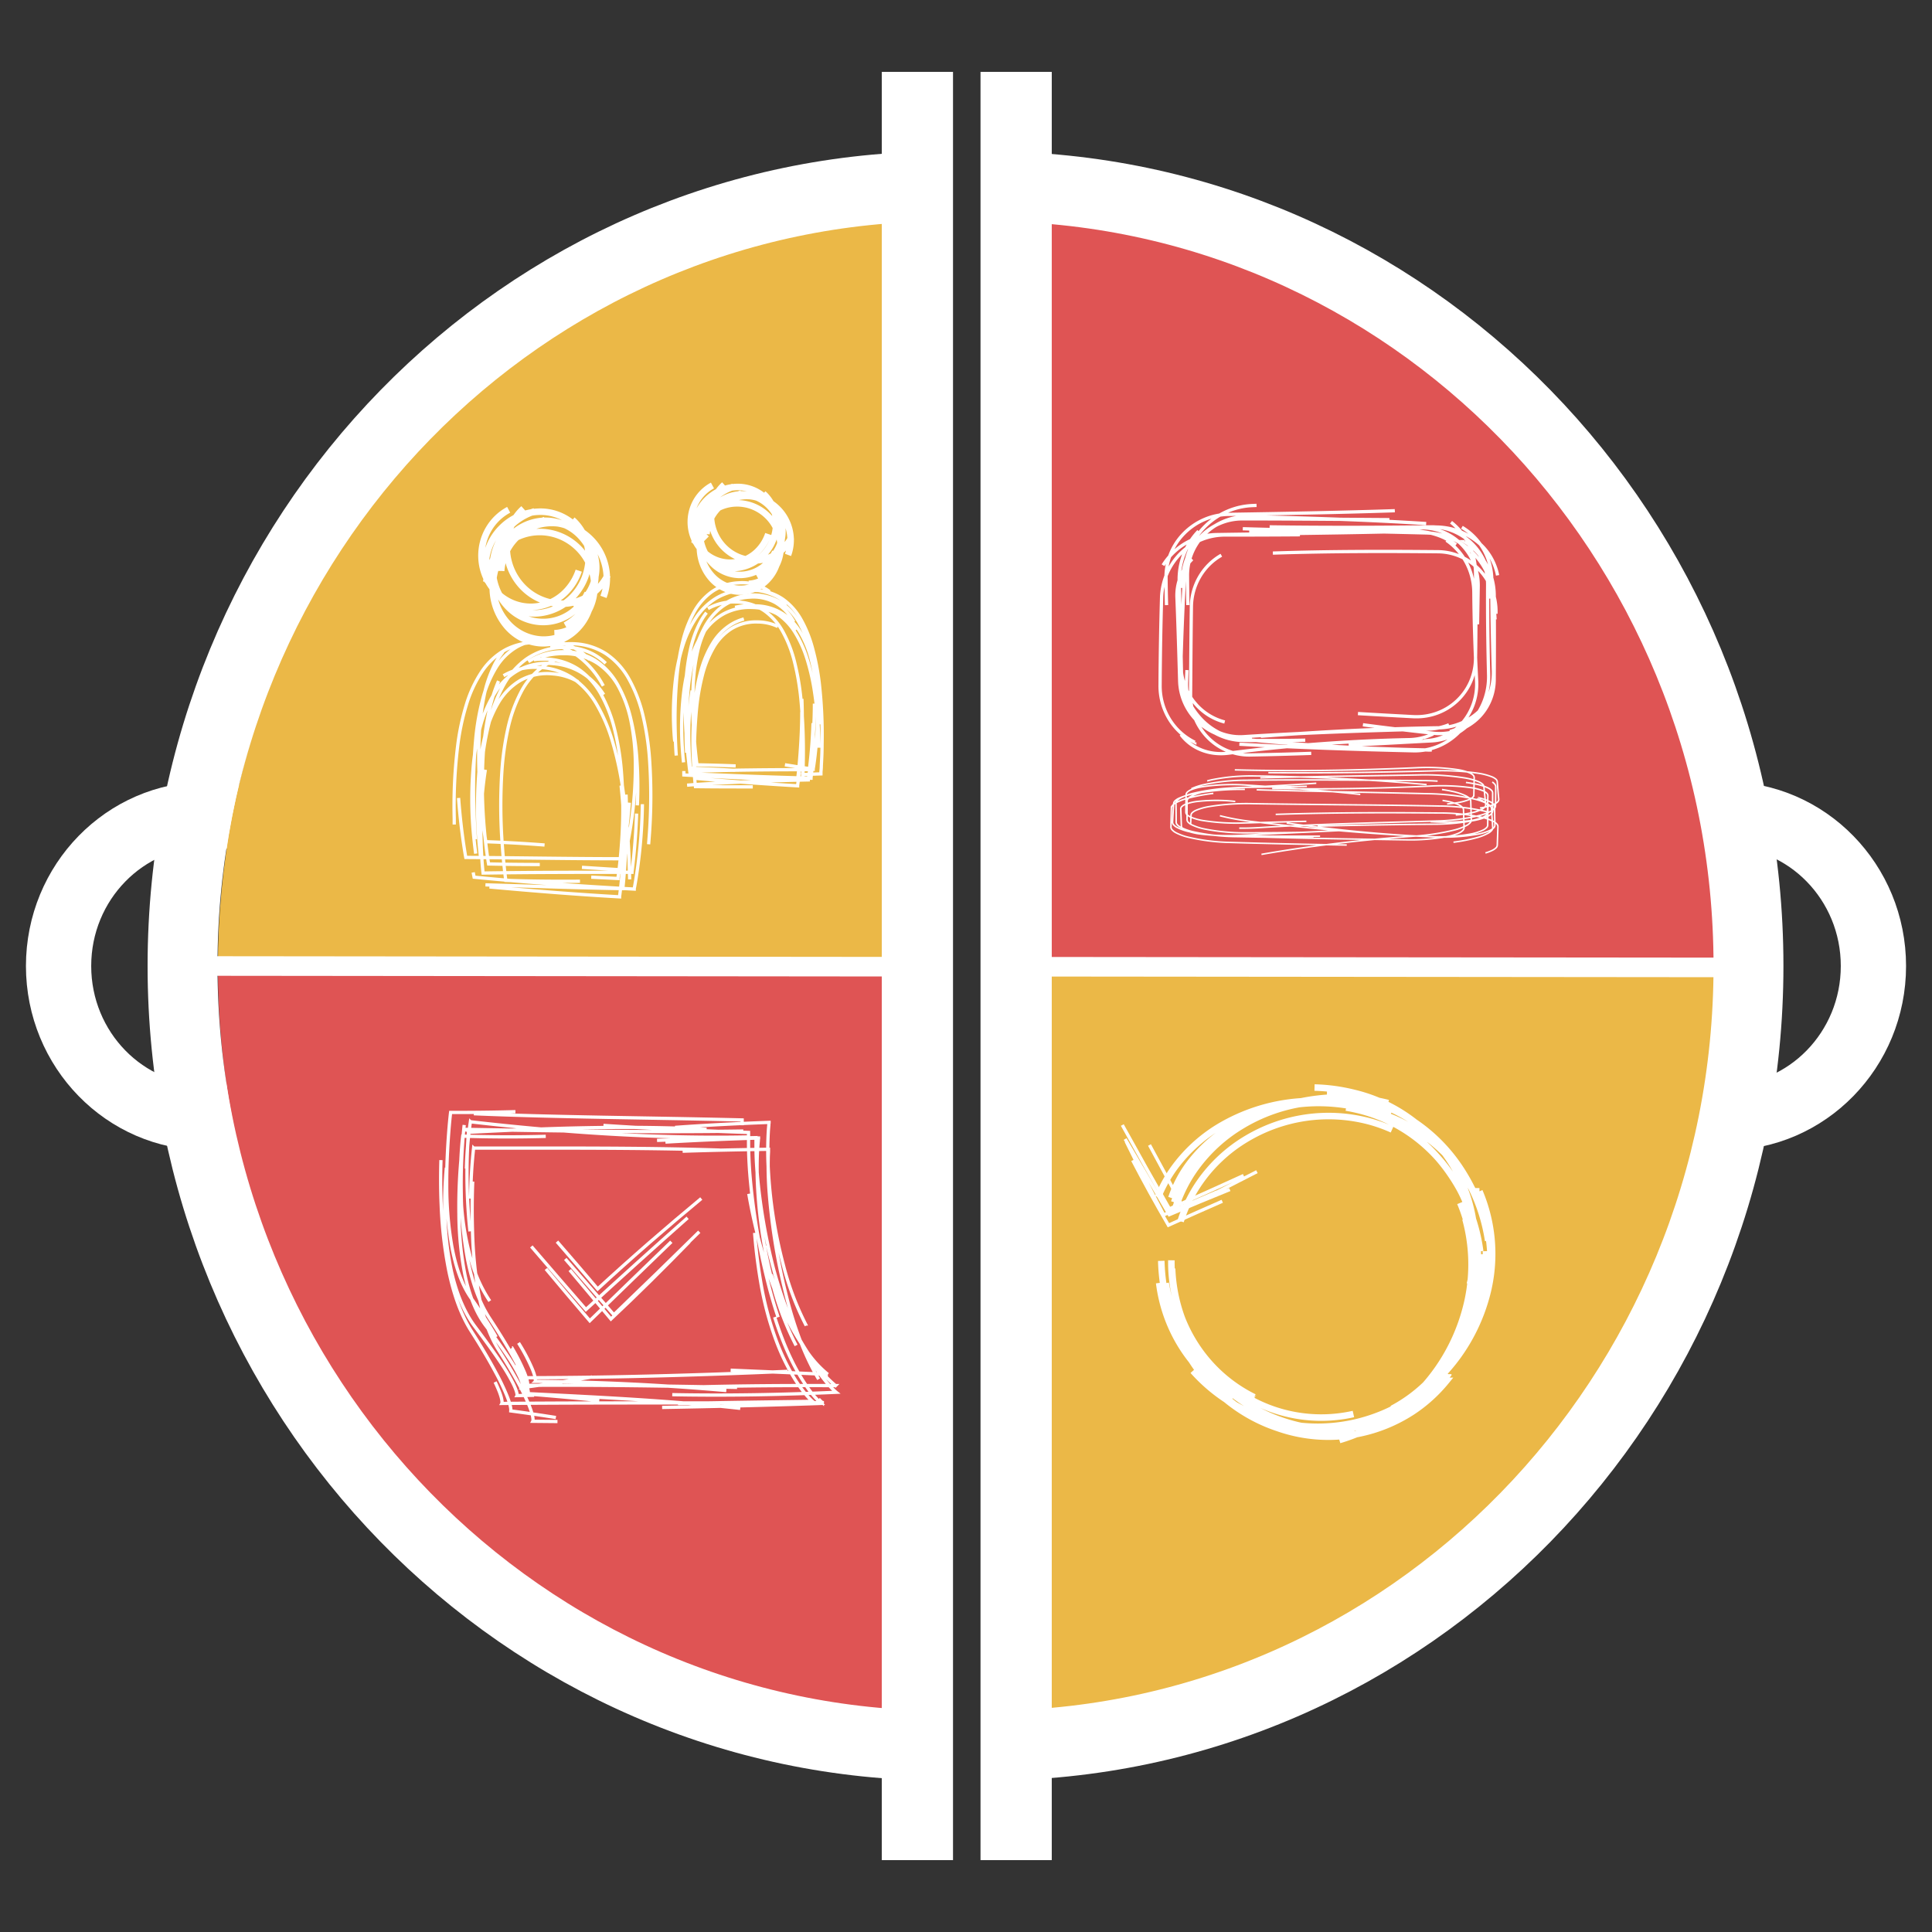 <?xml version="1.0" encoding="UTF-8" standalone="no"?>
<svg
   xmlns:dc="http://purl.org/dc/elements/1.1/"
   xmlns:cc="http://creativecommons.org/ns#"
   xmlns:rdf="http://www.w3.org/1999/02/22-rdf-syntax-ns#"
   xmlns:svg="http://www.w3.org/2000/svg"
   xmlns="http://www.w3.org/2000/svg"
   xmlns:sodipodi="http://sodipodi.sourceforge.net/DTD/sodipodi-0.dtd"
   xmlns:inkscape="http://www.inkscape.org/namespaces/inkscape"
   id="Layer_1"
   data-name="Layer 1"
   viewBox="0 0 600 600"
   version="1.1"
   sodipodi:docname="SWK-Magdeburg_schwarz.svg"
   width="600"
   height="600"
   inkscape:version="0.92.4 (5da689c313, 2019-01-14)">
  <rect x="0" y="0" width="600" height="600" fill="#333333" stroke="none"/>
  <sodipodi:namedview
     pagecolor="#000000"
     bordercolor="#666666"
     borderopacity="1"
     objecttolerance="10"
     gridtolerance="10"
     guidetolerance="10"
     inkscape:pageopacity="0"
     inkscape:pageshadow="2"
     inkscape:window-width="1920"
     inkscape:window-height="1007"
     id="namedview39"
     showgrid="false"
     units="px"
     width="800mm"
     inkscape:zoom="1.01"
     inkscape:cx="136.13861"
     inkscape:cy="338.08206"
     inkscape:window-x="-9"
     inkscape:window-y="-9"
     inkscape:window-maximized="1"
     inkscape:current-layer="Layer_1"
     inkscape:pagecheckerboard="true" />
  <defs
     id="defs4">
    <style
       id="style2">.cls-1,.cls-3,.cls-4,.cls-6,.cls-7{fill:none;}.cls-1,.cls-7{stroke:#231f20;stroke-miterlimit:10;}.cls-1{stroke-width:20px;}.cls-2{fill:#df5454;}.cls-3,.cls-4,.cls-6{stroke:#fff;}.cls-4{stroke-width:0.45px;}.cls-5{fill:#ebb847;}.cls-6{stroke-width:2px;}.cls-7{stroke-width:6px;}</style>
  </defs>
  <title
     id="title6">SWK-Magdeburg1</title>
  <ellipse
     style="fill:none;stroke:#ffffff;stroke-width:20.268px;stroke-miterlimit:10"
     class="cls-1"
     cx="64.172"
     cy="300"
     id="circle8"
     rx="45.981"
     ry="47.097" />
  <ellipse
     style="fill:none;stroke:#ffffff;stroke-width:20.268px;stroke-miterlimit:10;stroke-opacity:1"
     class="cls-1"
     cx="535.828"
     cy="300"
     id="circle10"
     rx="45.981"
     ry="47.097" />
  <path
     style="fill:#df5454;stroke-width:1.037"
     inkscape:connector-curvature="0"
     id="path3609"
     class="cls-2"
     d="m 535.667,300.441 c 0,-129.811 -98.03,-235.074 -218.98,-235.074 v 235.074 z" />
  <path
     style="fill:none;stroke:#ffffff;stroke-width:1.013"
     inkscape:connector-curvature="0"
     id="rect3824"
     class="cls-3"
     d="m 395.301,171.766 c 17.844,-0.585 34.786,-0.574 51.428,-0.421 a 18.164,18.605 0 0 1 17.854,19.261 m -10.574,-26.861 a 18.585,19.036 0 0 1 9.272,16.533 q 0.07,13.743 0.501,27.692 a 18.625,19.077 0 0 1 -13.508,19.22 m 5.567,-3.333 a 19.456,19.928 0 0 1 -16.872,9.313 c -18.484,-0.421 -36.258,-1.026 -54.072,-2.051 m 22.31,2.841 c -6.248,0.226 -12.587,0.39 -19.025,0.503 a 18.184,18.625 0 0 1 -18.434,-18.902 c 0.07,-9.087 0.12,-18.184 0.25,-27.2 a 18.094,18.533 0 0 1 9.302,-15.928 m -17.023,15.497 q -0.12,-4.226 -0.16,-8.431 a 18.775,19.23 0 0 1 5.637,-13.887 20.027,20.512 0 0 1 13.918,-5.867 c 16.572,-0.267 33.845,-0.554 51.498,-1.138 m -38.341,6.626 a 472.276,483.735 0 0 0 49.255,-1.477 21.028,21.538 0 0 1 13.888,3.846 17.323,17.743 0 0 1 7.119,11.077 m -15.881,-10.882 a 19.155,19.62 0 0 1 8.511,16.215 c 0.08,9.128 0.381,18.225 0.851,27.282 a 17.804,18.236 0 0 1 -4.416,13.22 16.021,16.41 0 0 1 -11.806,5.518 m 19.266,-11.641 a 18.785,19.241 0 0 1 -14.87,7.631 c -17.794,0.267 -36.288,1.19 -55.183,2.636 m 13.798,1.21 q -9.543,0.185 -19.316,0.082 c -10.394,-0.103 -18.895,-8.964 -19.115,-20.102 -0.19,-9.579 -0.441,-19.282 -0.711,-29.076 a 20.938,21.446 0 0 1 6.008,-15.825 m -3.324,22.964 q -0.09,-4.544 -0.12,-9.128 c -0.07,-10.256 8.461,-18.646 19.195,-18.359 17.934,0.472 36.338,0.974 54.933,2.174 m -48.614,1.026 c 17.243,0.246 33.705,0.185 49.956,0 a 18.084,18.523 0 0 1 18.394,18.841 q 0,1.723 0,3.436 M 450.635,162.187 a 19.456,19.928 0 0 1 7.6,15.292 c 0.16,9.231 0.15,18.205 0,27.097 -0.12,10.349 -8.722,18.543 -19.366,17.989 q -8.591,-0.451 -17.143,-0.954 m 23.031,6.461 a 18.164,18.605 0 0 1 -7.069,1.631 535.339,548.329 0 0 0 -56.144,4.195 c -6.268,0.821 -11.726,-1.672 -14.78,-5.795 m 22.029,1.026 -2.714,0.133 c -10.804,0.513 -19.426,-7.692 -19.716,-17.795 -0.25,-8.687 -0.501,-17.302 -0.841,-25.733 a 15.25,15.62 0 0 1 4.706,-12.092 m -3.004,8.943 q 0,-0.892 0,-1.785 c 0,-10.954 8.341,-19.63 18.515,-19.661 15.571,0 30.791,0.154 45.751,0.246 m -45.53,2.82 c 18.404,0.544 37.58,0.81 57.236,1.313 a 21.338,21.856 0 0 1 20.657,20.338 q 0.22,3.251 0.451,6.523 m -9.453,-24.164 a 19.195,19.661 0 0 1 9.182,16.41 q 0.1,13.518 0,26.389 a 16.151,16.543 0 0 1 -5.557,12.502 17.403,17.825 0 0 1 -13.378,4.185 q -10.934,-1.169 -21.829,-2.615 m 26.715,0 a 19.025,19.487 0 0 1 -6.479,1.344 c -19.175,0.492 -38.211,1.118 -57.076,2.338 a 17.313,17.733 0 0 1 -12.947,-4.564 15.481,15.856 0 0 1 -5.007,-12.307 q 0.07,-1.897 0.15,-3.795 m 11.716,16.123 a 18.024,18.461 0 0 1 -13.588,-18.687 q 0.401,-13.928 1.192,-28.112 a 20.727,21.23 0 0 1 6.499,-14.154 22.43,22.974 0 0 1 14.579,-6.267 l 1.212,-0.051 m -29.038,18.584 a 20.097,20.584 0 0 1 16.682,-9.518 c 19.936,-0.308 39.993,-0.492 60.851,-1.026 a 22.229,22.769 0 0 1 13.448,4.195 m -64.225,-4.102 c 17.804,-0.215 35.287,-0.523 52.64,-1.128 a 17.443,17.866 0 0 1 18.474,18.061 q -0.1,5.969 -0.21,11.877 m -1.862,-24.912 a 17.613,18.041 0 0 1 5.007,12.943 c -0.06,9.025 0.06,18.287 0.3,27.692 0.27,10.954 -7.76,19.948 -17.683,20.461 -8.631,0.451 -17.203,0.933 -25.774,1.364 m 25.794,1.456 q -0.821,0.061 -1.662,0 c -19.215,-0.379 -38.471,-1.405 -57.727,-3.415 a 20.147,20.636 0 0 1 -13.308,-7.374 23.711,24.287 0 0 1 -5.487,-15.795 q 0,-3.446 0,-6.923 m 4.606,31.128 A 18.875,19.333 0 0 1 360.275,212.986 q 0.07,-13.825 0.471,-27.589 a 19.656,20.133 0 0 1 19.926,-19.241 q 11.455,0 23.031,-0.082" />
  <path
     style="fill:none;stroke:#ffffff;stroke-width:0.456px"
     inkscape:connector-curvature="0"
     id="path3829"
     class="cls-4"
     d="m 396.172,252.914 c 17.683,-0.585 34.496,-0.574 50.998,-0.431 a 62.813,64.337 0 0 1 12.817,1.303 16.382,16.779 0 0 1 3.855,1.323 3.825,3.918 0 0 1 1.001,0.769 1.142,1.169 0 0 1 0.35,0.821 q -0.1,2.903 -0.2,5.795 a 1.212,1.241 0 0 1 -0.411,0.821 4.286,4.39 0 0 1 -1.131,0.769 13.458,13.784 0 0 1 -2.133,0.81 m -6.058,-21.897 c 1.001,0.133 2.003,0.287 2.914,0.472 a 16.732,17.138 0 0 1 3.935,1.22 3.895,3.99 0 0 1 1.071,0.738 1.121,1.149 0 0 1 0.37,0.8 q 0,2.841 0,5.692 a 1.142,1.169 0 0 1 -0.381,0.81 4.005,4.102 0 0 1 -1.081,0.749 17.543,17.969 0 0 1 -4.005,1.272 69.011,70.686 0 0 1 -13.017,1.22 c -12.126,0.092 -24.032,0.318 -35.827,0.585 m 9.012,5.877 c -12.406,-0.205 -24.422,-0.451 -36.218,-0.81 a 63.374,64.912 0 0 1 -13.017,-1.62 16.902,17.313 0 0 1 -3.905,-1.436 4.005,4.102 0 0 1 -1.051,-0.81 1.212,1.241 0 0 1 -0.411,-0.862 q 0.06,-2.985 0.14,-5.979 a 1.272,1.303 0 0 1 0.401,-0.851 4.406,4.513 0 0 1 1.121,-0.821 19.075,19.538 0 0 1 4.105,-1.487 61.592,63.086 0 0 1 7.4,-1.364 m -7.059,9.743 q 0.07,-1.497 0.13,-2.995 a 1.131,1.159 0 0 1 0.411,-0.779 4.166,4.267 0 0 1 1.142,-0.718 18.735,19.189 0 0 1 4.145,-1.159 74.559,76.368 0 0 1 13.558,-0.892 c 19.496,0.318 38.531,0.349 57.977,0.728 a 68.26,69.917 0 0 1 13.528,1.497 c 0.661,0.154 1.282,0.328 1.842,0.503 M 391.396,241.57 c 15.501,-0.4 31.962,-0.605 49.065,-0.903 a 81.107,83.075 0 0 1 14.299,0.903 20.778,21.282 0 0 1 4.386,1.179 4.616,4.728 0 0 1 1.212,0.718 1.222,1.251 0 0 1 0.471,0.79 q 0.28,2.8 0.581,5.579 a 1.001,1.026 0 0 1 -0.28,0.79 3.204,3.282 0 0 1 -0.941,0.718 13.518,13.846 0 0 1 -3.525,1.138 37.159,38.061 0 0 1 -4.566,0.605 m 6.679,-5.067 a 12.477,12.779 0 0 1 1.913,0.821 4.005,4.102 0 0 1 1.051,0.779 1.172,1.2 0 0 1 0.36,0.831 q -0.06,2.913 -0.08,5.795 a 1.162,1.19 0 0 1 -0.381,0.81 4.005,4.102 0 0 1 -1.091,0.749 16.812,17.22 0 0 1 -4.005,1.241 56.986,58.368 0 0 1 -13.017,0.779 c -15.2,-0.697 -29.739,-2.215 -43.938,-4.236 m 10.374,4.102 c -9.583,0 -18.885,0 -27.957,-0.113 a 61.141,62.625 0 0 1 -12.737,-1.313 15.741,16.123 0 0 1 -3.785,-1.333 3.715,3.805 0 0 1 -1.001,-0.769 1.131,1.159 0 0 1 -0.33,-0.821 q 0.15,-2.903 0.33,-5.815 a 1.252,1.282 0 0 1 0.431,-0.821 4.506,4.615 0 0 1 1.172,-0.779 19.866,20.348 0 0 1 4.276,-1.344 79.605,81.537 0 0 1 14.239,-1.436 h 2.003 m -11.706,-2.615 c 0.491,-0.144 1.001,-0.277 1.602,-0.4 a 63.244,64.778 0 0 1 13.308,-1.149 c 18.404,0.215 36.048,1.159 53.241,2.667 m -47.964,1.21 c 16.732,0.308 32.914,0 48.865,-0.728 a 68.27,69.927 0 0 1 12.897,0.492 16.191,16.584 0 0 1 3.875,1.026 3.575,3.661 0 0 1 1.001,0.677 1.001,1.026 0 0 1 0.35,0.759 q -0.08,2.687 -0.16,5.374 a 1.051,1.077 0 0 1 -0.401,0.749 3.925,4.02 0 0 1 -1.121,0.667 17.643,18.071 0 0 1 -4.125,1.026 65.737,67.332 0 0 1 -12.016,0.277 m 19.195,-12.307 a 3.485,3.569 0 0 1 0.701,0.595 1.232,1.262 0 0 1 0.36,0.851 q 0,2.995 -0.07,5.979 a 1.242,1.272 0 0 1 -0.391,0.851 4.226,4.328 0 0 1 -1.091,0.81 17.834,18.266 0 0 1 -4.005,1.426 65.677,67.271 0 0 1 -13.097,1.59 c -18.795,0.554 -36.939,0.944 -54.813,2.051 -2.183,0.133 -4.276,0.195 -6.188,0.164 m 19.976,1.303 q -8.661,0.133 -17.623,0.154 a 64.586,66.153 0 0 1 -13.077,-1.19 17.403,17.825 0 0 1 -4.005,-1.303 4.005,4.102 0 0 1 -1.091,-0.759 1.172,1.2 0 0 1 -0.381,-0.821 q 0,-2.892 0,-5.785 a 1.162,1.19 0 0 1 0.37,-0.82 4.005,4.102 0 0 1 1.071,-0.769 17.323,17.743 0 0 1 3.955,-1.323 67.209,68.84 0 0 1 13.017,-1.354 l 18.805,-0.308 m -22.39,-5.128 c 19.456,0.503 37.89,0.133 56.074,-0.646 a 67.6,69.24 0 0 1 12.947,0.554 16.392,16.789 0 0 1 3.905,1.026 3.655,3.744 0 0 1 1.061,0.687 1.001,1.026 0 0 1 0.36,0.759 q -0.06,2.718 -0.11,5.426 a 1.061,1.087 0 0 1 -0.391,0.759 3.895,3.99 0 0 1 -1.111,0.677 17.453,17.877 0 0 1 -4.065,1.026 c -0.841,0.123 -1.752,0.236 -2.744,0.318 m -1.592,-4.472 c 1.182,0.164 2.283,0.359 3.264,0.585 a 18.204,18.646 0 0 1 4.135,1.354 4.296,4.4 0 0 1 1.131,0.779 1.232,1.262 0 0 1 0.411,0.831 q 0.09,2.944 0.17,5.908 a 1.192,1.22 0 0 1 -0.35,0.841 4.005,4.102 0 0 1 -1.001,0.8 17.413,17.836 0 0 1 -3.875,1.456 73.447,75.229 0 0 1 -12.877,1.938 c -15.851,1.128 -31.702,2.964 -47.062,5.641 m 24.853,-7.415 c -10.224,0.492 -20.347,0.933 -30.47,1.467 a 74.779,76.594 0 0 1 -13.598,-0.41 18.214,18.656 0 0 1 -4.125,-1.026 4.005,4.102 0 0 1 -1.121,-0.667 1.051,1.077 0 0 1 -0.411,-0.749 q -0.09,-2.677 -0.19,-5.323 a 1.001,1.026 0 0 1 0.35,-0.738 3.445,3.528 0 0 1 1.001,-0.646 15.19,15.559 0 0 1 3.835,-0.933 54.222,55.538 0 0 1 11.746,0 m -13.648,-3.938 a 19.025,19.487 0 0 1 3.725,-1.241 64.005,65.558 0 0 1 13.157,-1.405 c 18.905,-0.226 37.289,0 55.273,0.123 1.492,0 2.944,0.061 4.326,0.154 m -56.184,2.697 c 17.133,0.503 34.936,0.769 53.16,1.21 a 73.507,75.291 0 0 1 13.918,1.549 19.686,20.164 0 0 1 4.246,1.415 4.586,4.697 0 0 1 1.172,0.8 1.292,1.323 0 0 1 0.431,0.841 q 0.18,2.964 0.37,5.949 a 1.172,1.2 0 0 1 -0.32,0.851 3.785,3.877 0 0 1 -1.001,0.81 15.951,16.338 0 0 1 -3.695,1.456 52.169,53.435 0 0 1 -7.17,1.385 m 8.201,-13.713 a 16.121,16.513 0 0 1 3.084,1.108 4.196,4.297 0 0 1 1.111,0.769 1.192,1.22 0 0 1 0.391,0.82 q 0,2.892 0.08,5.754 a 1.131,1.159 0 0 1 -0.37,0.81 3.875,3.969 0 0 1 -1.071,0.749 16.412,16.81 0 0 1 -3.955,1.231 59.449,60.891 0 0 1 -13.147,0.81 c -19.085,-0.759 -38.371,-2.503 -57.516,-4.831 a 75.65,77.486 0 0 1 -9.342,-1.723 m 26.856,1.733 q -9.513,0.236 -18.975,0.503 a 68.18,69.835 0 0 1 -13.067,-0.728 16.792,17.2 0 0 1 -3.945,-1.118 3.755,3.846 0 0 1 -1.071,-0.697 1.061,1.087 0 0 1 -0.37,-0.779 q 0,-2.759 0.08,-5.497 a 1.081,1.108 0 0 1 0.391,-0.769 3.905,4 0 0 1 1.101,-0.697 17.283,17.702 0 0 1 4.065,-1.026 65.787,67.383 0 0 1 13.478,-0.421 c 11.605,0.718 23.291,1.641 35.046,2.872 m -28.548,-6.749 c 16.602,0.154 33.595,-0.072 51.068,-0.554 a 79.816,81.752 0 0 1 14.069,0.728 19.936,20.42 0 0 1 4.306,1.118 4.406,4.513 0 0 1 1.192,0.697 1.162,1.19 0 0 1 0.451,0.779 q 0.22,2.759 0.471,5.497 a 1.001,1.026 0 0 1 -0.3,0.769 3.264,3.344 0 0 1 -1.001,0.697 14.019,14.359 0 0 1 -3.605,1.087 l -0.931,0.154 m -11.625,-2.359 0.831,0.144 a 18.194,18.636 0 0 1 4.135,1.19 4.135,4.236 0 0 1 1.131,0.728 1.142,1.169 0 0 1 0.411,0.79 l 0.19,5.631 a 1.081,1.108 0 0 1 -0.35,0.8 3.715,3.805 0 0 1 -1.001,0.728 16.201,16.595 0 0 1 -3.855,1.21 63.274,64.809 0 0 1 -12.727,1.026 c -18.364,-0.267 -36.448,-0.513 -53.611,-1.169 h -0.35 m 25.123,0.544 q -11.856,-0.144 -23.882,-0.369 a 66.819,68.44 0 0 1 -13.268,-1.467 17.834,18.266 0 0 1 -4.005,-1.385 4.186,4.287 0 0 1 -1.101,-0.79 1.222,1.251 0 0 1 -0.391,-0.841 q 0,-2.954 -0.06,-5.908 a 1.202,1.231 0 0 1 0.37,-0.841 4.085,4.185 0 0 1 1.071,-0.8 17.573,18 0 0 1 3.945,-1.426 69.512,71.199 0 0 1 13.017,-1.713 q 12.597,-0.574 25.173,-1.415" />
  <path
     style="fill:#ebb847;stroke-width:1.029"
     inkscape:connector-curvature="0"
     id="path2816"
     class="cls-5"
     d="m 534.338,300.441 c 0,127.832 -98.03,231.491 -218.98,231.491 V 300.441 Z" />
  <path
     style="fill:none;stroke:#ffffff;stroke-width:2.027px"
     inkscape:connector-curvature="0"
     id="path3867"
     class="cls-6"
     d="m 366.653,379.281 a 43.688,44.748 0 0 1 6.068,-12.307 46.592,47.722 0 0 1 14.299,-13.261 50.527,51.753 0 0 1 37.94,-5.538 48.064,49.23 0 0 1 7.36,2.615 m -20.227,-10.82 a 49.165,50.358 0 0 1 11.215,1.364 51.068,52.307 0 0 1 31.231,23.159 53.301,54.594 0 0 1 7.63,20.82 m -8.682,-11.754 a 50.637,51.866 0 0 1 2.664,32.615 46.261,47.384 0 0 1 -21.819,30.205 q -1.001,0.595 -2.003,1.128 m 16.882,-8.677 a 46.462,47.589 0 0 1 -10.604,9.6 48.634,49.815 0 0 1 -64.385,-11.425 46.061,47.179 0 0 1 -4.396,-7.036 m 13.187,13.959 a 48.805,49.989 0 0 1 -14.089,-12.933 46.432,47.558 0 0 1 -8.932,-22.564 m 4.656,-25.056 a 37.61,38.522 0 0 1 5.007,-9.99 47.913,49.076 0 0 1 14.439,-13.497 63.554,65.096 0 0 1 40.764,-8.533 59.249,60.686 0 0 1 6.248,1.22 m -22.91,-1.179 a 51.408,52.656 0 0 1 11.255,1.467 53.461,54.758 0 0 1 31.642,22.718 52.63,53.907 0 0 1 8.591,23.046 m -0.23,-18.646 a 47.543,48.697 0 0 1 2.323,32.051 55.323,56.666 0 0 1 -23.681,33.107 m 11.665,-8.379 a 45.761,46.871 0 0 1 -11.365,10.061 47.773,48.932 0 0 1 -37.92,5.128 53.351,54.645 0 0 1 -28.308,-19.979 q -1.462,-1.99 -2.754,-4.103 m 20.077,16.051 a 45.28,46.379 0 0 1 -25.704,-42.522 m 1.001,-15.384 a 42.647,43.681 0 0 1 6.549,-13.333 48.064,49.23 0 0 1 14.399,-13.138 52.96,54.245 0 0 1 38.401,-6.154 48.985,50.173 0 0 1 7.79,2.564 m -23.691,-8.205 a 57.967,59.373 0 0 1 12.216,1.651 49.425,50.625 0 0 1 30.771,22.461 45.791,46.902 0 0 1 5.247,36.922 v 0 m -1.372,-20.236 a 50.827,52.061 0 0 1 0.741,25.22 57.006,58.389 0 0 1 -39.883,43.456 m 22.49,-13.046 -0.581,0.379 a 53.321,54.614 0 0 1 -38.561,7.6 51.919,53.179 0 0 1 -28.528,-16.113 l -0.29,-0.328 m 13.398,8.02 A 53.881,55.189 0 0 1 372.381,422.449 52.88,54.163 0 0 1 362.007,398.491 m 1.772,-26.461 a 36.969,37.866 0 0 1 5.067,-9.918 43.878,44.943 0 0 1 14.409,-12.79 55.484,56.83 0 0 1 60.27,5.128 m -22.69,-10.646 q 2.003,0.359 4.005,0.872 a 51.148,52.389 0 0 1 30.911,22.194 43.347,44.399 0 0 1 5.738,35.712 41.104,42.102 0 0 1 -5.718,12.943 m 5.698,-26.964 a 52.65,53.927 0 0 1 -23.421,46.338 51.118,52.358 0 0 1 -36.809,8.277 47.913,49.076 0 0 1 -6.288,-1.538 m 25.364,-2.503 a 46.722,47.856 0 0 1 -21.589,-0.39 45.64,46.748 0 0 1 -26.335,-18.841 48.064,49.23 0 0 1 -8.381,-25.938 m -4.366,-22.205 a 42.056,43.076 0 0 1 4.896,-8.892 47.543,48.697 0 0 1 14.77,-13.333 57.827,59.23 0 0 1 60.781,2.574 m -22.029,-8.154 q 1.632,0.277 3.244,0.656 a 48.715,49.897 0 0 1 30.731,22.389 46.231,47.353 0 0 1 5.417,37.251 45.45,46.553 0 0 1 -4.947,11.938 m 8.011,-26.666 a 50.988,52.225 0 0 1 -1.582,13.456 53.2,54.491 0 0 1 -21.939,31.897 47.333,48.481 0 0 1 -36.138,7.497 44.169,45.24 0 0 1 -5.828,-1.703 m 25.694,4.205 a 47.203,48.348 0 0 1 -22.229,-0.862 50.437,51.661 0 0 1 -27.526,-20.154 57.867,59.271 0 0 1 -10.324,-32.287" />
  <path
     style="fill:none;stroke:#ffffff;stroke-width:1.013"
     inkscape:connector-curvature="0"
     id="path5256"
     class="cls-3"
     d="m 349.771,354.522 c 3.745,7.651 7.63,15.22 11.625,22.759 q 8.201,-3.549 16.542,-7.118 M 356.981,355.589 q 5.387,9.908 10.664,19.784 11.465,-5.682 22.7,-11.497 m -40.934,-10.143 c 4.576,7.764 9.122,15.589 13.718,23.487 q 9.352,-3.959 18.805,-7.795 m -30.17,-9.077 q 5.247,10.072 11.095,20.154 8.211,-3.713 16.722,-7.436 m -31.041,-23.682 c 4.886,8.861 9.753,17.518 14.639,26.041 q 11.455,-5.067 23.031,-10.359" />
  <line
     style="fill:none;stroke:#ffffff;stroke-width:6.08px;stroke-miterlimit:10"
     class="cls-7"
     x1="316.687"
     y1="300.226"
     x2="535.667"
     y2="300.441"
     id="line20" />
  <path
     style="fill:#ebb847;stroke-width:1.033"
     inkscape:connector-curvature="0"
     id="path3607"
     class="cls-5"
     d="m 67.667,300.441 c 0,-128.822 98.03,-233.282 218.98,-233.282 V 300.441 Z" />
  <path
     style="fill:none;stroke:#ffffff;stroke-width:1.013"
     inkscape:connector-curvature="0"
     id="path3833"
     class="cls-3"
     d="m 215.783,241.683 c 0,-0.974 -0.06,-2.051 -0.09,-3.2 a 142.989,146.459 0 0 1 0.651,-18.738 65.607,67.199 0 0 1 1.732,-9.856 32.733,33.528 0 0 1 3.364,-8.533 16.952,17.364 0 0 1 5.537,-6 14.94,15.302 0 0 1 8.201,-2.205 15.19,15.559 0 0 1 6.378,1.415 m -15.831,-7.487 a 16.532,16.933 0 0 1 16.652,0 18.024,18.461 0 0 1 5.768,6.226 35.177,36.03 0 0 1 3.605,8.861 68.391,70.05 0 0 1 1.953,10.205 116.094,118.911 0 0 1 0.841,12.574 m -5.507,-7.918 v 0.246 a 140.276,143.68 0 0 1 -0.441,18.461 c -0.21,2.503 -0.431,4.595 -0.611,6.051 -0.09,0.728 -0.16,1.303 -0.22,1.692 l -0.06,0.451 v 0.113 0 0 c -10.704,-0.626 -21.188,-1.374 -31.662,-2.318 m 17.744,2.646 c -5.848,0 -11.796,0 -17.804,-0.082 v 0 c 0,0 -0.401,-3.303 -0.621,-8.277 a 110.076,112.747 0 0 1 0.511,-18.256 58.007,59.414 0 0 1 1.893,-9.733 31.171,31.928 0 0 1 3.675,-8.441 17.323,17.743 0 0 1 6.008,-5.877 15.02,15.384 0 0 1 3.565,-1.467 m -21.468,38.071 q 0,-0.379 -0.07,-0.769 a 87.216,89.332 0 0 1 0.34,-18.82 55.253,56.594 0 0 1 2.173,-10.02 33.294,34.102 0 0 1 4.095,-8.749 19.926,20.41 0 0 1 6.439,-6.236 19.286,19.754 0 0 1 9.342,-2.513 19.095,19.559 0 0 1 9.422,2.051 18.294,18.738 0 0 1 3.274,2.236 m -16.282,1.138 a 17.583,18.01 0 0 1 4.456,-0.492 16.302,16.697 0 0 1 8.401,2.338 18.374,18.82 0 0 1 5.798,5.969 34.466,35.302 0 0 1 3.725,8.287 64.355,65.917 0 0 1 2.173,9.282 112.058,114.778 0 0 1 1.452,16.83 q 0,0.718 0,1.374 m -5.277,-11.097 c 0,4.708 -0.25,9.149 -0.511,12.738 -0.18,2.554 -0.391,4.687 -0.541,6.154 -0.08,0.749 -0.15,1.333 -0.19,1.733 l -0.06,0.462 v 0.113 0 0 c -12.196,-0.462 -23.892,-1.026 -35.327,-1.651 v 0 c 0,0 0,-0.431 0,-1.21 m 16.091,-1.59 q -5.958,-0.236 -12.016,-0.338 v 0 c 0,0 -0.471,-3.333 -0.851,-8.205 a 120.91,123.844 0 0 1 -0.26,-17.702 56.074,57.435 0 0 1 1.282,-9.231 29.149,29.856 0 0 1 2.333,-6.749 m -5.718,38.112 q 0,-0.718 -0.06,-1.487 a 129.572,132.716 0 0 1 0.541,-18.461 68.711,70.378 0 0 1 1.742,-10.082 36.118,36.994 0 0 1 3.405,-8.943 18.935,19.395 0 0 1 5.587,-6.492 16.021,16.41 0 0 1 8.261,-2.831 14.389,14.738 0 0 1 8.191,1.744 15.12,15.487 0 0 1 5.407,5.569 l 0.21,0.359 m -14.379,-9.713 a 18.424,18.871 0 0 1 2.553,-0.061 16.021,16.41 0 0 1 8.391,2.697 19.025,19.487 0 0 1 5.728,6.472 37.049,37.948 0 0 1 3.575,9.025 71.705,73.445 0 0 1 2.003,10.328 136.311,139.618 0 0 1 0.901,19.487 c 0,2.677 -0.15,4.923 -0.23,6.502 0,0.79 -0.09,1.415 -0.12,1.836 v 0.482 0.154 0 q -3.094,0.092 -6.178,0.226 m 3.825,-12.39 c 0,1.764 0,3.415 -0.07,4.913 -0.1,2.595 -0.27,4.749 -0.411,6.256 -0.07,0.749 -0.14,1.344 -0.19,1.754 l -0.06,0.462 v 0.123 0 0 c -12.216,-0.318 -24.853,-0.81 -37.52,-1.364 v 0 c 0,0 -0.521,-3.415 -0.881,-8.533 -0.14,-2.051 -0.26,-4.4 -0.3,-6.902 m -3.144,9.764 c -0.1,-1.385 -0.24,-3.826 -0.32,-6.933 a 135.5,138.787 0 0 1 0.611,-18.461 68.911,70.583 0 0 1 1.752,-10.092 35.807,36.676 0 0 1 3.394,-8.933 18.755,19.21 0 0 1 5.617,-6.451 16.021,16.41 0 0 1 8.311,-2.769 14.709,15.066 0 0 1 8.291,1.846 13.648,13.979 0 0 1 1.342,0.903 m -19.145,5.251 a 16.502,16.902 0 0 1 8.722,-2.051 16.181,16.574 0 0 1 8.712,2.677 19.025,19.487 0 0 1 5.878,6.667 37.59,38.502 0 0 1 3.615,9.466 75.59,77.424 0 0 1 1.903,11.025 161.384,165.3 0 0 1 0.711,21.271 c 0,1.251 -0.06,2.41 -0.1,3.477 m 3.615,-23.025 c 0,5.436 -0.36,10.615 -0.771,14.748 -0.27,2.687 -0.561,4.933 -0.781,6.513 -0.11,0.79 -0.21,1.405 -0.27,1.826 l -0.08,0.482 v 0.123 0 0 c -12.467,0.277 -24.913,0.697 -37.64,1.631 m 14.78,-4.595 q -6.939,-0.4 -14.019,-0.677 v 0 c 0,0 -0.501,-3.405 -0.891,-8.461 a 123.163,126.152 0 0 1 -0.21,-18.461 62.523,64.04 0 0 1 1.362,-9.784 31.972,32.748 0 0 1 3.004,-8.523 19.276,19.743 0 0 1 2.003,-3.077 m -7.129,46.502 c -0.13,-1.179 -0.26,-2.585 -0.36,-4.164 a 89.198,91.363 0 0 1 0.461,-18.03 54.182,55.496 0 0 1 2.083,-9.641 31.171,31.928 0 0 1 3.925,-8.379 18.024,18.461 0 0 1 6.208,-5.846 17.403,17.825 0 0 1 9.012,-2.051 17.804,18.236 0 0 1 9.062,2.718 19.025,19.487 0 0 1 4.606,4.246 m -18.454,-6.677 a 18.575,19.025 0 0 1 5.487,-0.769 16.382,16.779 0 0 1 8.551,2.308 17.303,17.723 0 0 1 5.708,5.979 30.821,31.569 0 0 1 3.384,8.338 54.783,56.112 0 0 1 1.592,9.395 93.874,96.152 0 0 1 -0.09,17.118 c -0.2,2.297 -0.441,4.195 -0.621,5.518 -0.09,0.667 -0.17,1.179 -0.23,1.538 l -0.07,0.41 v 0.103 0 0 q -4.396,-0.656 -8.772,-1.364 m 8.732,-12.933 c -0.06,2.051 -0.17,3.959 -0.28,5.692 -0.18,2.636 -0.401,4.831 -0.571,6.369 -0.09,0.769 -0.16,1.374 -0.21,1.795 l -0.06,0.472 v 0.123 0 0 c -12.386,0 -24.683,0.103 -36.879,0.533 v 0 c 0,0 -0.401,-3.169 -0.551,-7.825 a 85.553,87.629 0 0 1 0.911,-16.81 l 0.08,-0.472" />
  <path
     style="fill:none;stroke:#ffffff;stroke-width:2.027px"
     inkscape:connector-curvature="0"
     id="path3837"
     class="cls-6"
     d="m 238.604,165.848 a 13.137,13.456 0 0 1 -2.834,4.851 12.336,12.636 0 0 1 -8.792,4.051 12.096,12.39 0 0 1 -8.822,-3.661 12.446,12.748 0 0 1 0.17,-18.143 12.517,12.82 0 0 1 2.934,-2.174 m -1.852,15.107 a 12.376,12.677 0 0 1 3.465,-7.949 12.587,12.892 0 0 1 9.012,-3.897 13.638,13.969 0 0 1 9.352,3.754 13.308,13.631 0 0 1 4.276,9.128 12.557,12.861 0 0 1 -0.791,5.415 m 1.001,-5.354 a 12.927,13.241 0 0 1 -2.103,3.015 12.697,13.005 0 0 1 -9.092,4.031 13.668,14 0 0 1 -13.708,-12.954 12.617,12.923 0 0 1 2.864,-9.231 11.445,11.723 0 0 1 1.252,-1.303 m -9.212,18.092 a 13.208,13.528 0 0 1 12.957,-12.307 13.628,13.959 0 0 1 9.422,3.631 13.067,13.384 0 0 1 4.296,9.005 11.856,12.143 0 0 1 -2.904,8.943 9.743,9.979 0 0 1 -6.949,3.426 m 8.211,-9.908 a 12.667,12.974 0 0 1 -2.393,3.446 12.016,12.307 0 0 1 -8.822,3.682 12.216,12.513 0 0 1 -8.732,-4.103 13.258,13.579 0 0 1 -3.475,-9.549 14.119,14.461 0 0 1 4.005,-9.682 14.74,15.097 0 0 1 6.388,-4.02 m -8.211,11.282 a 12.697,13.005 0 0 1 3.104,-4.718 13.208,13.528 0 0 1 8.792,-3.733 11.485,11.764 0 0 1 8.461,3.364 10.614,10.872 0 0 1 3.084,8.502 11.245,11.518 0 0 1 -4.456,8.328 q -0.451,0.349 -0.931,0.667 m 4.516,-3.661 a 12.797,13.107 0 0 1 -3.675,8.041 11.886,12.174 0 0 1 -8.832,3.61 12.256,12.554 0 0 1 -8.712,-4.226 13.558,13.887 0 0 1 -3.445,-9.682 14.329,14.677 0 0 1 2.203,-7.446 m -3.495,7.056 a 12.196,12.492 0 0 1 -0.561,-4.103 13.017,13.333 0 0 1 3.885,-9.118 13.688,14.02 0 0 1 9.012,-4.102 12.577,12.882 0 0 1 9.012,3.231 11.385,11.661 0 0 1 3.745,7.518 m -4.196,-8.697 0.491,0.462 a 12.016,12.307 0 0 1 3.535,8.882 13.628,13.959 0 0 1 -12.226,13.692 10.874,11.138 0 0 1 -8.421,-2.79 9.893,10.133 0 0 1 -3.184,-8.082 10.284,10.533 0 0 1 2.233,-6.01 m 21.759,15.651 a 12.446,12.748 0 0 1 -3.364,5.364 11.756,12.041 0 0 1 -8.852,3.22 12.096,12.39 0 0 1 -8.491,-4.615 14.179,14.523 0 0 1 -3.114,-10.092 16.322,16.718 0 0 1 4.416,-10.379 18.454,18.902 0 0 1 8.461,-5.323 m -11.816,9.518 a 13.508,13.836 0 0 1 3.224,-5.436 12.316,12.615 0 0 1 8.922,-3.836 12.016,12.307 0 0 1 8.732,4.031 13.107,13.425 0 0 1 3.425,9.518 14.019,14.359 0 0 1 -4.005,9.62 14.579,14.933 0 0 1 -3.465,2.687" />
  <path
     style="fill:none;stroke:#ffffff;stroke-width:1.013"
     inkscape:connector-curvature="0"
     id="path3847"
     class="cls-3"
     d="m 149.295,266.729 c -0.13,-1.149 -0.26,-2.42 -0.391,-3.795 a 127.038,130.121 0 0 1 -0.21,-22.471 69.953,71.65 0 0 1 1.913,-11.877 36.619,37.507 0 0 1 4.085,-10.256 19.235,19.702 0 0 1 6.859,-6.995 17.393,17.815 0 0 1 10.153,-2.051 18.444,18.892 0 0 1 7.83,2.431 m -15.44,-6.226 a 19.626,20.102 0 0 1 10.204,-3.077 18.725,19.179 0 0 1 10.454,2.636 20.788,21.292 0 0 1 7.009,7.477 39.052,39.999 0 0 1 4.115,10.636 72.005,73.753 0 0 1 1.872,12.195 113.05,115.793 0 0 1 0.18,14.759 m -5.007,-6.154 v 0.318 a 129.341,132.48 0 0 1 0.501,23.743 c -0.2,3.19 -0.461,5.826 -0.671,7.661 -0.11,0.923 -0.2,1.641 -0.26,2.133 l -0.08,0.564 v 0.144 0 0 c -13.438,-0.759 -26.976,-1.846 -40.414,-3.077 m 28.117,-1.774 c -7.58,0.061 -15.26,0 -23.031,-0.267 v 0 c 0,0 -0.611,-4.215 -1.071,-10.615 a 157.459,161.279 0 0 1 -0.12,-23.682 83.901,85.937 0 0 1 1.832,-12.79 43.518,44.574 0 0 1 4.005,-11.22 22.3,22.841 0 0 1 6.779,-8.031 17.693,18.123 0 0 1 4.005,-2.123 m -23.551,55.261 q 0,-0.441 0,-0.903 a 151.691,155.372 0 0 1 0.761,-22.759 84.382,86.429 0 0 1 2.283,-12.584 45.27,46.368 0 0 1 4.366,-11.169 24.102,24.687 0 0 1 7.159,-8.143 20.657,21.159 0 0 1 10.554,-3.549 18.695,19.148 0 0 1 10.494,2.236 17.623,18.051 0 0 1 3.525,2.667 m -16.712,-5.395 a 23.201,23.764 0 0 1 5.918,-0.687 20.137,20.625 0 0 1 10.854,3.077 22.44,22.984 0 0 1 7.23,8.01 42.446,43.476 0 0 1 4.296,11.282 81.007,82.973 0 0 1 2.003,13.077 157.669,161.495 0 0 1 -0.1,24.779 q -0.08,1.077 -0.16,2.051 m -1.933,-12.451 a 154.465,158.213 0 0 1 -1.001,15.887 c -0.36,3.169 -0.751,5.805 -1.051,7.641 -0.15,0.923 -0.28,1.641 -0.37,2.133 l -0.11,0.564 v 0.144 0 0 c -16.312,-0.882 -32.753,-2.051 -49.726,-3.692 v 0 c 0,0 -0.11,-0.533 -0.29,-1.487 m 20.687,-2.451 q -8.011,0 -15.901,-0.174 v 0 c 0,0 -0.741,-4.195 -1.312,-10.584 a 147.796,151.382 0 0 1 -0.35,-23.733 86.455,88.552 0 0 1 1.752,-12.892 48.584,49.763 0 0 1 3.004,-9.61 m -13.768,44.574 q 0,-0.944 0,-1.949 a 146.194,149.741 0 0 1 1.162,-23.2 71.094,72.819 0 0 1 2.593,-12 37.229,38.133 0 0 1 4.756,-10.256 20.778,21.282 0 0 1 7.57,-6.954 20.397,20.892 0 0 1 11.075,-2.051 22.099,22.636 0 0 1 11.125,3.959 27.246,27.907 0 0 1 7.71,8.841 l 0.31,0.544 m -21.559,-8.133 a 23.411,23.979 0 0 1 3.224,-0.174 19.666,20.143 0 0 1 10.534,3.077 22.249,22.789 0 0 1 7.069,7.815 41.986,43.004 0 0 1 4.246,10.964 78.154,80.05 0 0 1 2.053,12.502 139.184,142.562 0 0 1 0.07,23.271 c -0.23,3.169 -0.511,5.805 -0.731,7.651 -0.11,0.923 -0.21,1.651 -0.28,2.144 l -0.08,0.564 v 0.144 0 0 l -8.291,-0.41 m 11.806,-23.138 c -0.18,2.277 -0.381,4.41 -0.601,6.349 -0.36,3.344 -0.751,6.154 -1.001,8.061 -0.15,0.974 -0.27,1.733 -0.36,2.256 l -0.1,0.595 v 0.154 0 0 c -16.211,0 -32.303,-0.308 -48.705,-0.41 v 0 c 0,0 -0.771,-4.102 -1.472,-10.256 -0.28,-2.451 -0.551,-5.21 -0.771,-8.205 m 5.207,12.82 c -0.13,-1.836 -0.32,-5.026 -0.441,-8.995 a 163.507,167.474 0 0 1 0.621,-22.707 71.895,73.64 0 0 1 2.083,-11.702 35.046,35.897 0 0 1 4.155,-9.928 18.334,18.779 0 0 1 6.919,-6.656 17.473,17.897 0 0 1 10.264,-1.682 19.396,19.866 0 0 1 10.204,4.328 20.517,21.015 0 0 1 1.642,1.528 m -26.695,5.015 a 19.556,20.03 0 0 1 10.574,-2.585 20.537,21.036 0 0 1 10.834,3.282 24.623,25.22 0 0 1 7.51,8.205 49.125,50.317 0 0 1 4.907,11.487 99.061,101.465 0 0 1 3.004,13.333 202.989,207.914 0 0 1 2.223,25.435 c 0.05,1.477 0.09,2.861 0.12,4.102 m -1.121,-26.328 c 0.25,6.82 0.08,13.231 -0.18,18.297 -0.17,3.303 -0.381,6.041 -0.541,7.949 -0.08,0.954 -0.16,1.713 -0.21,2.215 l -0.06,0.585 v 0.154 0 0 c -14.679,-0.246 -28.908,-0.79 -42.677,-1.169 m 18.364,-12.379 q -9.132,-0.708 -18.244,-1.026 v 0 c 0,0 -0.751,-4.297 -1.372,-10.584 a 146.354,149.905 0 0 1 -0.681,-22.687 74.799,76.614 0 0 1 1.472,-11.887 37.42,38.328 0 0 1 3.545,-10.256 22.099,22.636 0 0 1 2.353,-3.579 m -8.461,62.696 c -0.2,-1.497 -0.421,-3.272 -0.611,-5.261 a 112.729,115.465 0 0 1 -0.08,-22.564 66.007,67.609 0 0 1 2.193,-11.887 36.428,37.312 0 0 1 4.466,-10.256 20.227,20.718 0 0 1 7.29,-6.984 19.155,19.62 0 0 1 10.704,-2.051 19.966,20.451 0 0 1 10.594,3.938 22.37,22.912 0 0 1 5.197,5.702 m -19.436,-11.713 a 22.51,23.056 0 0 1 6.859,-1.026 19.306,19.774 0 0 1 10.564,2.923 20.527,21.025 0 0 1 6.849,7.702 37.169,38.071 0 0 1 3.745,10.841 66.558,68.173 0 0 1 1.252,12.369 115.333,118.131 0 0 1 -2.003,22.974 c -0.561,3.077 -1.131,5.713 -1.572,7.528 -0.22,0.903 -0.401,1.62 -0.521,2.103 l -0.15,0.554 v 0.144 0 0 l -12.346,-0.779 m 16.972,-16.697 c -0.09,2.605 -0.22,5.036 -0.37,7.179 -0.23,3.333 -0.501,6.154 -0.721,8.051 -0.11,0.974 -0.2,1.733 -0.27,2.256 l -0.08,0.595 v 0.154 0 0 c -15.561,0 -30.971,0 -46.231,0.236 v 0 c 0,0 -0.481,-4.051 -0.641,-10.031 a 112.149,114.87 0 0 1 1.262,-21.538 l 0.09,-0.513" />
  <path
     style="fill:none;stroke:#ffffff;stroke-width:2.027px"
     inkscape:connector-curvature="0"
     id="path3849"
     class="cls-6"
     d="m 179.736,177.223 a 16.522,16.923 0 0 1 -3.565,6.102 15.501,15.877 0 0 1 -11.015,5.128 15.2,15.569 0 0 1 -11.085,-4.605 15.651,16.03 0 0 1 0.21,-22.8 15.731,16.113 0 0 1 3.695,-2.728 m -2.333,18.984 a 15.551,15.928 0 0 1 4.356,-9.99 15.821,16.205 0 0 1 11.345,-4.892 17.143,17.559 0 0 1 11.756,4.718 16.722,17.128 0 0 1 5.317,11.415 15.781,16.164 0 0 1 -1.001,6.81 m 1.302,-6.728 a 16.252,16.646 0 0 1 -2.654,3.785 15.961,16.348 0 0 1 -11.425,5.067 17.183,17.6 0 0 1 -17.223,-16.287 15.861,16.246 0 0 1 3.595,-11.61 14.389,14.738 0 0 1 1.572,-1.641 m -11.545,22.738 a 16.602,17.005 0 0 1 16.282,-15.466 17.123,17.538 0 0 1 11.836,4.564 16.422,16.82 0 0 1 5.407,11.282 14.9,15.261 0 0 1 -3.655,11.282 12.246,12.543 0 0 1 -8.742,4.308 m 10.324,-12.461 a 15.921,16.307 0 0 1 -3.004,4.338 15.1,15.466 0 0 1 -11.095,4.626 15.35,15.723 0 0 1 -11.015,-5.128 16.662,17.066 0 0 1 -4.366,-12 17.744,18.174 0 0 1 5.007,-12.174 18.525,18.974 0 0 1 8.011,-5.056 m -10.324,14.195 a 15.961,16.348 0 0 1 3.895,-5.928 16.602,17.005 0 0 1 11.015,-4.697 14.439,14.789 0 0 1 10.634,4.236 13.338,13.661 0 0 1 3.885,10.687 14.139,14.482 0 0 1 -5.597,10.472 q -0.561,0.441 -1.172,0.841 m 5.678,-4.595 a 16.091,16.482 0 0 1 -4.616,10.102 14.94,15.302 0 0 1 -11.035,4.513 15.41,15.784 0 0 1 -10.955,-5.323 17.023,17.436 0 0 1 -4.336,-12.174 18.024,18.461 0 0 1 2.764,-9.364 m -4.386,8.861 a 15.33,15.702 0 0 1 -0.701,-5.128 16.342,16.738 0 0 1 4.896,-11.446 17.213,17.63 0 0 1 11.375,-5.128 15.811,16.195 0 0 1 11.325,4.103 14.309,14.656 0 0 1 4.716,9.446 m -5.327,-11.015 q 0.32,0.277 0.621,0.574 a 15.02,15.384 0 0 1 4.446,11.169 17.123,17.538 0 0 1 -15.36,17.21 13.668,14 0 0 1 -10.584,-3.508 12.426,12.728 0 0 1 -4.005,-10.154 12.927,13.241 0 0 1 2.784,-7.477 m 27.356,19.671 a 15.651,16.03 0 0 1 -4.236,6.749 14.78,15.138 0 0 1 -11.125,4.041 15.2,15.569 0 0 1 -10.674,-5.805 17.814,18.246 0 0 1 -3.915,-12.687 20.507,21.005 0 0 1 5.547,-13.046 23.191,23.753 0 0 1 10.624,-6.687 m -14.87,11.877 a 17.023,17.436 0 0 1 4.005,-6.831 15.481,15.856 0 0 1 11.215,-4.82 15.09,15.456 0 0 1 11.015,5.067 16.472,16.872 0 0 1 4.306,11.959 17.593,18.02 0 0 1 -5.007,12.092 18.324,18.769 0 0 1 -4.356,3.374" />
  <path
     style="fill:#df5454;stroke-width:1.031"
     inkscape:connector-curvature="0"
     id="path2823"
     class="cls-2"
     d="m 67.667,300.441 c 0,128.327 98.03,232.387 218.98,232.387 V 300.441 Z" />
  <path
     style="fill:none;stroke:#ffffff;stroke-width:1.013"
     inkscape:connector-curvature="0"
     id="path3851"
     class="cls-3"
     d="m 146.802,366.942 c -0.15,3.959 -0.25,9.364 -0.06,15.384 a 124.595,127.618 0 0 0 1.913,19.487 c 1.212,6.492 3.134,12.636 6.198,17.436 6.088,9.528 8.712,15.066 9.853,18.215 1.142,3.149 0.781,3.908 0.771,3.928 v 0 l 7.65,0.072 m -14.129,-22.861 a 61.662,63.158 0 0 1 3.935,7.784 c 1.232,3.077 0.891,3.836 0.881,3.846 v 0 c 21.028,-0.154 42.927,0.185 65.086,0.636 m -23.271,6.226 c 15.871,-0.287 32.493,-0.646 49.385,-1.251 v 0 a 29.279,29.989 0 0 1 -4.866,-5.877 c -2.824,-4.174 -6.408,-10.841 -9.563,-20.933 m 13.658,19.292 c -3.274,-5.487 -7.159,-14.01 -10.244,-26.666 a 180.239,184.612 0 0 1 -5.207,-32.635 c -0.24,-3.877 -0.26,-6.902 -0.22,-8.954 0,-1.026 0.06,-1.815 0.09,-2.338 0,-0.267 0,-0.462 0,-0.605 v -0.205 0 c -9.012,0.133 -17.884,0.308 -26.665,0.595 m 18.485,-8.061 c 0,-0.318 0,-0.585 0,-0.81 0,-0.226 0,-0.482 0,-0.626 0,-0.144 0,-0.123 0,-0.164 v -0.051 0 c -30.24,-0.718 -57.406,-0.841 -83.32,-1.928 m 22.33,7.026 c -8.822,0.246 -17.403,0.205 -25.784,-0.061 v 0 c 0,0 -0.31,2.492 -0.521,6.441 a 116.154,118.972 0 0 0 0.15,15.138 78.424,80.327 0 0 0 3.274,17.856 41.765,42.779 0 0 0 5.497,11.784 m -13.478,-41.425 a 123.163,126.152 0 0 0 -0.521,12.615 90.2,92.388 0 0 0 2.083,19.559 c 1.452,6.441 3.775,12.472 7.28,17.138 3.505,4.667 6.088,8.287 8.011,11.169 a 61.471,62.963 0 0 1 3.855,6.492 c 1.512,3.077 1.232,3.785 1.222,3.805 v 0 l 5.307,-0.103 m -4.826,-16.256 a 54.692,56.02 0 0 1 4.246,8.041 c 1.282,3.077 0.931,3.887 0.921,3.897 v 0 c 20.577,0.164 40.223,1.179 59.359,2.851 m -16.792,1.282 c 17.423,0.328 34.285,0 50.907,-0.738 v 0 c 0,0 -2.934,-2.349 -6.829,-8.359 -3.895,-6.01 -8.812,-15.702 -12.797,-30.605 q -0.921,-3.436 -1.682,-6.677 m 12.016,24.923 a 85.043,87.106 0 0 1 -7.21,-19.2 138.904,142.274 0 0 1 -4.696,-32.051 c -0.11,-3.805 0,-6.769 0.11,-8.779 0.06,-1.026 0.13,-1.774 0.18,-2.287 0,-0.256 0,-0.451 0.06,-0.585 v -0.154 -0.051 0 c -9.823,0.369 -19.536,0.851 -29.189,1.559 m 21.198,1.128 c -27.406,0.431 -57.076,0 -86.264,-0.513 v 0 c 0,0 0,0.226 -0.09,0.656 m 15.581,-6.154 c -6.589,0.185 -13.308,0.256 -20.127,0.236 v 0 c 0,0 -0.32,2.564 -0.621,6.646 -0.3,4.082 -0.621,9.692 -0.591,15.805 a 104.919,107.465 0 0 0 1.552,18.964 c 1.142,6.205 3.004,12 6.138,16.41 3.585,5.128 6.008,9.015 7.67,11.928 m -17.153,-54.953 c -0.11,3.846 -0.15,8.646 0.08,13.907 a 123.674,126.675 0 0 0 2.373,20.512 c 1.432,6.892 3.635,13.487 7.009,18.759 3.374,5.272 5.788,9.446 7.56,12.769 a 69.332,71.014 0 0 1 3.585,7.538 c 1.382,3.538 1.071,4.39 1.071,4.41 v 0 q 6.959,0.923 14.019,2.051 m -12.376,-16.348 c 0.931,2.051 1.562,3.569 2.003,4.79 1.142,3.272 0.781,4.102 0.781,4.102 v 0 c 22.28,1.118 44.93,2.164 66.849,4.615 m -14.72,-6.626 c 15.07,-0.421 29.82,-0.492 44.299,-0.441 v 0 a 36.048,36.922 0 0 1 -6.739,-7.467 c -3.885,-5.354 -8.822,-13.948 -13.228,-27.025 m 7.73,22.02 a 87.636,89.763 0 0 1 -7.51,-20.225 140.706,144.121 0 0 1 -4.566,-32.266 c -0.09,-3.826 0,-6.8 0.15,-8.82 0.06,-1.026 0.14,-1.785 0.19,-2.308 0,-0.256 0,-0.462 0.07,-0.595 v -0.154 -0.051 0 c -9.753,0.308 -19.376,0.708 -28.908,1.262 m 26.215,-1.61 c -28.418,0.615 -57.737,-1.354 -86.795,-4.697 v 0 a 115.393,118.193 0 0 0 -1.222,14.543 M 144.159,349.373 a 166.22,170.253 0 0 0 -0.911,21.6 112.519,115.249 0 0 0 2.003,20.277 c 1.352,6.749 3.505,13.149 6.819,18.195 6.589,10.041 9.603,15.959 10.955,19.312 1.352,3.354 1.001,4.164 1.001,4.185 v 0 q 11.015,0.851 22.089,2 M 159.078,419.095 a 51.699,52.953 0 0 1 2.303,4.872 c 1.292,3.077 1.001,3.877 1.001,3.897 v 0 c 26.375,0 53.691,-0.749 82.199,-1.979 m -34.045,10 c 13.898,-0.308 27.767,-0.492 41.785,-0.677 v 0 c 0,0 -2.734,-2.256 -6.138,-8.01 a 66.688,68.307 0 0 1 -5.337,-11.446 96.218,98.552 0 0 1 -4.626,-17.764 c -0.921,-5.415 -1.512,-10.461 -1.862,-15.107 m 7.3,26.194 c -1.121,-3.313 -2.213,-6.995 -3.234,-11.097 A 197.061,201.843 0 0 1 232.846,364.307 c -0.3,-4.031 -0.381,-7.179 -0.381,-9.323 0,-1.026 0,-1.897 0,-2.451 0,-0.277 0,-0.482 0,-0.626 0,-0.144 0,-0.123 0,-0.164 v -0.051 0 c -15.02,-0.503 -30.04,-1.2 -45.06,-2.185 m 32.042,1.21 c -25.794,-1.262 -50.066,-0.318 -73.968,0.923 v 0 a 168.704,172.797 0 0 0 -0.1,23.948 c 0.14,2.226 0.33,4.513 0.591,6.831 m -2.824,-22.225 a 159.301,163.166 0 0 0 -0.621,16.861 96.568,98.911 0 0 0 1.832,18.718 c 1.272,6.092 3.324,11.713 6.529,15.948 3.204,4.236 5.497,7.477 7.17,10.041 a 47.263,48.409 0 0 1 3.324,5.774 c 1.262,2.697 0.921,3.364 0.911,3.374 v 0 q 10.794,-1.426 21.599,-3.282 m -30.13,1.569 c 0.531,1.097 0.931,2.051 1.242,2.81 1.212,3.077 0.871,3.826 0.861,3.846 v 0 c 31.952,-0.277 65.627,-0.072 99.522,-0.256 v 0 a 13.538,13.866 0 0 1 -1.142,-1.118 m -27.336,-8.954 c 10.234,0.441 20.277,0.841 30.19,1.313 v 0 a 33.384,34.194 0 0 1 -6.679,-7.354 71.675,73.414 0 0 1 -6.208,-10.502 105.7,108.265 0 0 1 -6.288,-16.041 165.089,169.095 0 0 1 -5.377,-22.205 m 9.012,28.225 -0.26,-0.923 a 174.231,178.458 0 0 1 -6.068,-32.748 c -0.33,-3.867 -0.431,-6.861 -0.441,-8.902 0,-1.026 0,-1.795 0,-2.328 0,-0.267 0,-0.462 0,-0.595 v -0.164 0 q -15.3,0.318 -30.741,0.851 m 19.486,3.015 c -25.404,-0.79 -51.068,-0.585 -76.451,-0.615 v 0 a 142.629,146.09 0 0 0 -0.901,15.672" />
  <path
     style="fill:none;stroke:#ffffff;stroke-width:1.013"
     inkscape:connector-curvature="0"
     id="path3859"
     class="cls-3"
     d="m 169.552,394.08 q 6.709,8.041 13.608,16.102 c 8.351,-8.143 16.822,-16.297 25.324,-24.533 m -35.507,-0.051 q 6.258,7.179 12.627,14.697 c 10.574,-9.754 21.308,-19.056 32.183,-28.082 m -42.236,18.769 q 7.59,8.677 15.09,17.333 13.328,-12.79 26.515,-25.784 m -40.203,11.897 12.777,15.21 c 8.291,-7.784 16.382,-15.815 24.342,-23.989 m -49.065,1.446 q 8.391,9.764 16.952,19.6 15.551,-14.287 31.582,-28.492" />
  <path
     style="fill:none;stroke:#ffffff;stroke-width:21.707px;stroke-miterlimit:10"
     inkscape:connector-curvature="0"
     class="cls-1"
     d="m 293.099,542.134 c -130.57,0 -236.409,-108.407 -236.409,-242.167 0,-133.76 105.839,-242.101 236.409,-242.101"
     id="path30" />
  <line
     style="fill:none;stroke:#ffffff;stroke-width:6.08px;stroke-miterlimit:10"
     class="cls-7"
     x1="64.172"
     y1="300"
     x2="286.647"
     y2="300.226"
     id="line32" />
  <line
     style="fill:none;stroke:#ffffff;stroke-width:22.124px;stroke-miterlimit:10"
     y1="22.324"
     class="cls-1"
     x1="284.905"
     x2="284.905"
     y2="577.676"
     id="line34" />
  <path
     id="path4622"
     d="m 306.598,542.134 c 130.57,0 236.409,-108.407 236.409,-242.167 0,-133.76 -105.839,-242.101 -236.409,-242.101"
     class="cls-1"
     inkscape:connector-curvature="0"
     style="fill:none;stroke:#ffffff;stroke-width:21.707px;stroke-miterlimit:10" />
  <line
     id="line4624"
     y2="577.676"
     x2="315.57"
     x1="315.57"
     class="cls-1"
     y1="22.324"
     style="fill:none;stroke:#ffffff;stroke-width:22.124px;stroke-miterlimit:10" />
  <circle
     style="fill:none;stroke:#000000;stroke-width:0.007;stroke-miterlimit:4;stroke-dasharray:none;stroke-opacity:1"
     id="path4603"
     cx="300"
     cy="300"
     r="4.422" />
</svg>
